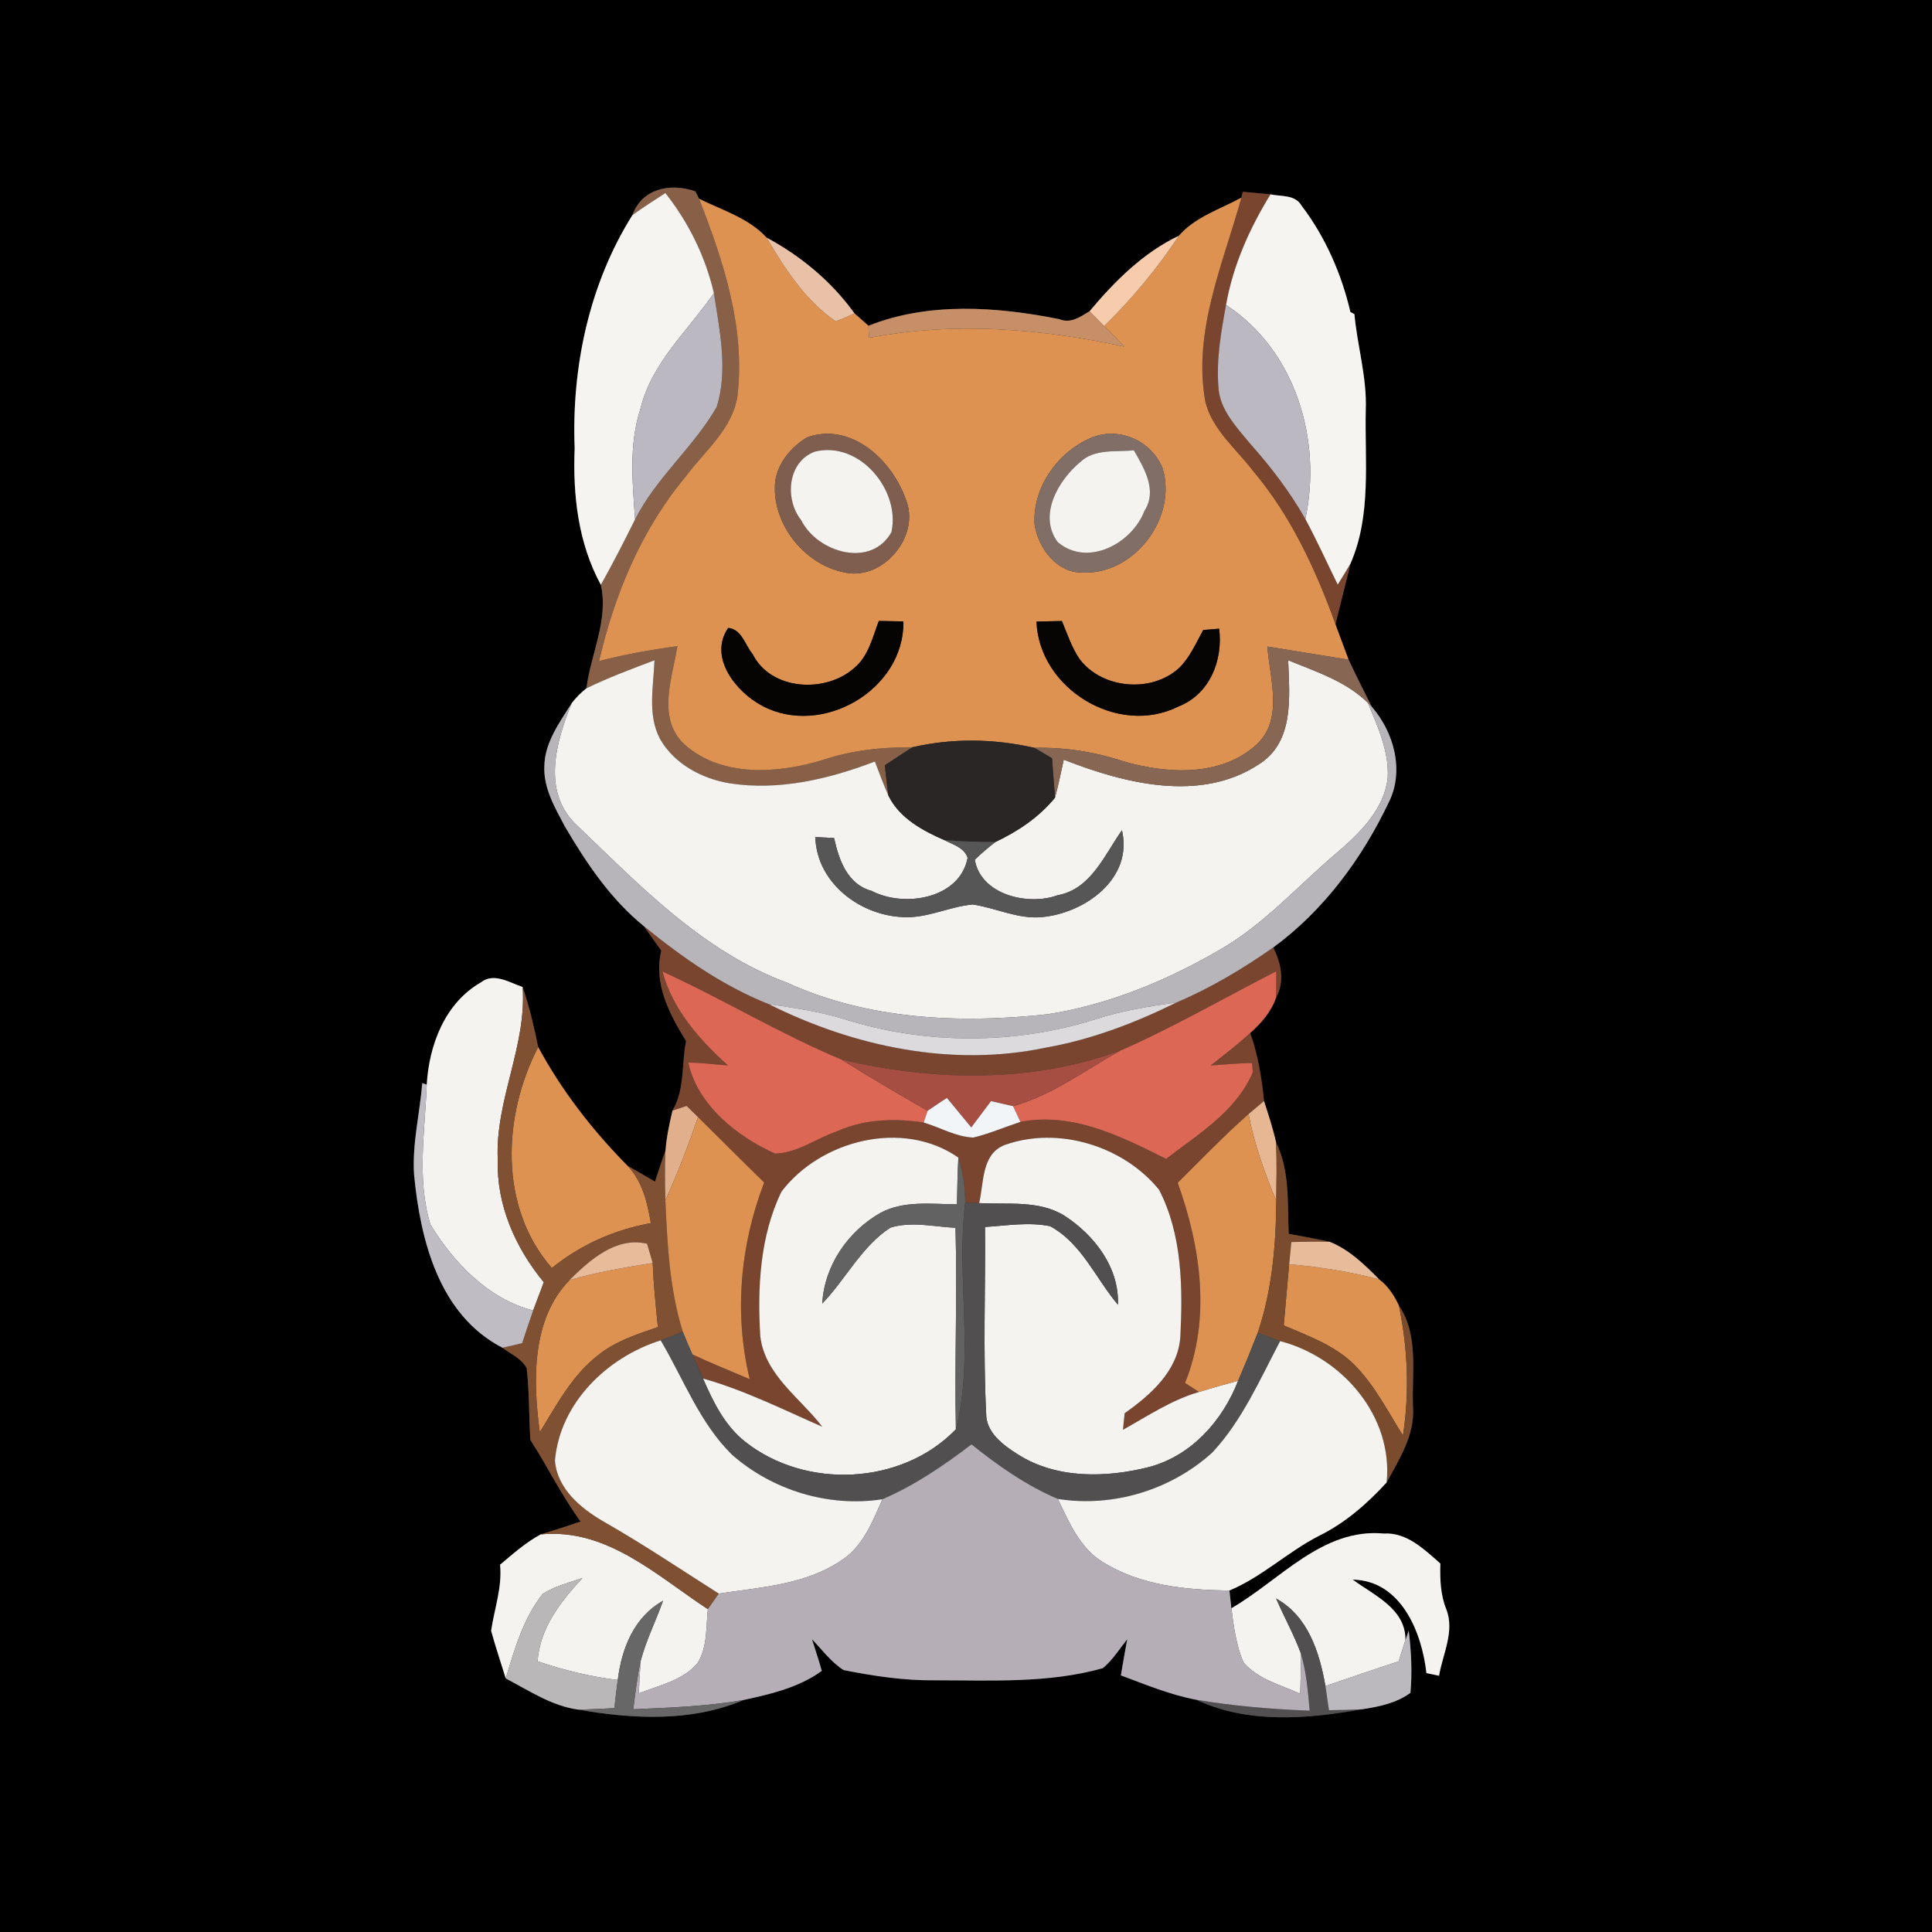 <?xml version="1.0" encoding="UTF-8" ?>
<!DOCTYPE svg PUBLIC "-//W3C//DTD SVG 1.1//EN" "http://www.w3.org/Graphics/SVG/1.1/DTD/svg11.dtd">
<svg width="250pt" height="250pt" viewBox="0 0 250 250" version="1.1" xmlns="http://www.w3.org/2000/svg">
<rect x="0" y="0" width="250" height="250" fill="#333333" stroke="none"/>
<g id="#000000ff">
<path fill="#000000" opacity="1.00" d=" M 0.00 0.00 L 250.00 0.00 L 250.00 250.00 L 0.00 250.00 L 0.00 0.00 M 81.83 27.84 C 76.23 36.76 73.95 47.54 74.36 58.00 C 74.11 64.04 74.81 70.29 77.75 75.68 C 78.77 80.25 76.45 84.60 75.88 89.07 C 75.16 89.63 74.53 90.27 73.98 90.99 C 72.42 93.48 70.51 96.02 70.44 99.09 C 70.29 101.96 71.82 104.54 73.12 106.99 C 75.89 111.70 79.02 116.36 83.31 119.84 C 84.06 120.89 84.82 121.95 85.57 123.01 C 84.54 127.30 86.62 131.19 88.78 134.72 C 88.16 137.73 88.65 140.96 87.02 143.71 C 86.61 145.42 86.25 147.14 86.11 148.90 C 85.63 150.22 85.20 151.56 84.76 152.90 C 83.57 152.21 82.39 151.53 81.20 150.85 C 76.67 146.27 72.71 141.16 69.64 135.49 C 69.11 132.87 68.49 130.26 67.63 127.72 C 65.96 127.16 63.90 125.80 62.23 127.12 C 57.57 129.79 55.52 135.22 55.22 140.35 L 54.64 140.16 C 54.32 144.11 53.32 148.02 53.58 152.01 C 54.40 160.48 56.80 170.15 65.02 174.40 C 66.10 175.22 67.49 175.79 68.15 177.04 C 68.51 180.12 68.43 183.23 68.63 186.32 C 70.86 189.80 72.69 193.53 75.13 196.89 C 73.42 197.47 71.70 198.03 69.97 198.55 C 68.03 199.59 66.39 201.06 64.71 202.47 C 65.00 205.40 63.97 208.17 63.55 211.02 C 64.12 213.09 64.81 215.13 65.44 217.19 C 68.45 218.76 71.36 220.74 74.80 221.22 C 81.90 222.45 89.42 222.86 96.21 219.98 C 99.72 219.22 103.39 218.36 106.34 216.21 C 105.96 214.83 105.50 213.48 105.07 212.12 C 106.39 213.49 107.54 215.08 109.17 216.11 C 113.06 216.88 117.01 217.48 120.99 217.43 C 128.24 217.42 135.65 217.85 142.71 215.86 C 143.97 214.81 144.85 213.39 145.86 212.12 C 145.58 213.67 145.30 215.23 145.04 216.79 C 148.24 217.99 151.43 219.31 154.80 219.95 C 161.52 223.09 169.15 222.44 176.24 221.18 C 178.42 220.85 180.70 220.39 182.51 219.05 C 182.76 216.37 182.61 213.67 182.29 211.00 L 181.86 212.23 C 181.92 208.17 177.81 206.45 175.04 204.40 C 181.30 204.52 183.99 211.21 184.58 216.50 C 184.99 216.59 185.80 216.75 186.21 216.84 C 186.70 214.00 188.27 211.07 187.14 208.21 C 186.38 206.33 186.33 204.31 186.38 202.32 C 184.31 200.50 182.05 198.27 179.07 198.44 C 171.12 197.70 165.64 204.47 159.34 208.11 C 159.27 207.53 159.15 206.38 159.09 205.81 C 163.27 204.07 166.62 200.82 170.65 198.75 C 174.04 197.09 176.89 194.60 179.43 191.83 C 181.07 188.78 183.10 185.69 182.84 182.06 C 182.66 177.67 183.63 172.81 181.02 168.94 C 180.41 167.65 179.62 166.41 178.47 165.56 C 176.59 163.65 174.61 161.71 172.07 160.69 C 170.31 160.31 168.53 159.97 166.76 159.66 C 166.58 155.69 166.93 151.53 165.13 147.85 C 164.72 146.02 164.14 144.24 163.56 142.47 C 163.26 139.48 162.79 136.51 161.77 133.68 C 163.20 132.41 164.50 130.92 165.13 129.08 C 166.28 126.94 165.77 124.67 164.76 122.60 C 171.29 117.82 176.24 111.10 179.70 103.84 C 181.75 99.76 180.39 94.75 177.50 91.45 C 176.48 89.43 175.47 87.41 174.51 85.36 C 173.93 83.84 173.38 82.31 172.81 80.79 C 173.44 78.16 174.13 75.54 174.76 72.91 C 177.49 66.66 176.58 59.64 176.73 53.01 C 176.89 48.82 175.64 44.79 175.26 40.65 C 175.13 40.58 174.87 40.44 174.74 40.37 C 173.59 35.43 171.50 30.66 168.42 26.61 C 167.59 25.16 165.79 25.45 164.40 25.15 C 163.20 25.04 162.01 24.93 160.82 24.82 L 160.63 25.58 C 157.88 27.08 154.65 28.07 152.55 30.50 C 147.91 32.71 144.24 36.40 140.98 40.28 C 139.80 40.99 138.54 41.91 137.09 41.30 C 129.01 39.68 120.19 39.05 112.38 42.15 C 111.77 41.62 111.16 41.08 110.56 40.54 C 107.62 36.43 103.63 33.13 99.19 30.74 C 96.89 28.22 93.44 27.20 90.46 25.72 C 90.34 25.48 90.10 25.00 89.98 24.76 C 86.77 23.65 83.09 24.35 81.83 27.84 Z" />
</g>
<g id="#886047ff">
<path fill="#886047" opacity="1.00" d=" M 81.83 27.84 C 83.09 24.35 86.77 23.65 89.98 24.76 C 90.10 25.00 90.34 25.48 90.46 25.72 C 93.62 33.82 96.48 42.45 95.42 51.26 C 94.77 55.55 91.13 58.41 88.69 61.72 C 82.99 68.56 79.52 76.92 77.53 85.53 C 80.87 84.68 84.25 84.07 87.66 83.61 C 86.98 87.75 84.95 93.01 88.62 96.37 C 93.47 100.64 100.71 100.09 106.50 98.33 C 110.24 97.07 114.16 96.67 118.08 96.69 C 116.87 97.45 115.68 98.25 114.49 99.03 C 114.63 100.34 114.78 101.64 114.96 102.95 C 114.32 101.50 113.77 100.01 113.21 98.54 C 107.25 100.82 100.81 102.35 94.42 101.36 C 90.83 100.77 87.26 98.86 85.42 95.64 C 83.74 92.49 84.57 88.82 84.69 85.44 C 81.72 86.57 78.73 87.67 75.88 89.07 C 76.45 84.60 78.77 80.25 77.75 75.68 C 79.31 72.90 80.76 70.06 82.18 67.21 C 84.90 61.80 89.74 57.88 92.73 52.67 C 94.24 47.90 93.11 42.75 92.38 37.93 C 91.28 33.20 89.11 28.79 86.10 24.98 C 84.66 25.91 83.22 26.83 81.83 27.84 Z" />
</g>
<g id="#7a452eff">
<path fill="#7a452e" opacity="1.00" d=" M 160.82 24.82 C 162.01 24.93 163.20 25.04 164.40 25.15 C 161.69 29.56 159.55 34.34 158.65 39.46 C 158.00 42.94 157.39 46.49 157.66 50.04 C 157.80 52.97 159.94 55.18 161.69 57.32 C 164.40 60.36 166.90 63.60 168.91 67.16 C 170.41 69.94 171.71 72.82 173.10 75.65 C 173.67 74.75 174.22 73.83 174.76 72.91 C 174.13 75.54 173.44 78.16 172.81 80.79 C 170.24 73.70 167.03 66.72 162.12 60.92 C 159.94 58.05 156.83 55.59 155.96 51.95 C 154.34 42.81 158.26 34.18 160.63 25.58 L 160.82 24.82 Z" />
<path fill="#7a452e" opacity="1.00" d=" M 83.31 119.84 C 88.24 123.86 93.53 127.58 99.49 129.94 C 110.46 135.43 123.18 138.13 135.33 135.56 C 141.25 134.52 146.89 132.36 152.26 129.71 C 156.69 127.83 160.83 125.35 164.76 122.60 C 165.77 124.67 166.28 126.94 165.13 129.08 C 165.13 128.23 165.14 126.53 165.15 125.68 C 158.41 129.13 151.85 132.93 144.91 135.98 C 133.34 140.18 120.75 139.90 108.89 137.11 C 100.94 133.79 93.56 129.29 85.73 125.72 C 87.05 130.66 90.50 134.52 94.20 137.87 C 92.49 137.74 90.79 137.51 89.07 137.50 C 90.22 142.93 95.37 147.09 100.30 149.27 C 103.19 149.21 105.69 147.26 108.38 146.36 C 111.87 144.80 115.79 144.69 119.52 145.25 C 121.65 145.89 123.68 147.10 125.94 147.20 C 128.03 146.70 130.00 145.84 132.04 145.17 C 138.77 143.87 145.06 147.04 150.89 149.96 C 155.06 146.75 159.94 143.83 162.10 138.78 C 162.08 138.48 162.04 137.87 162.02 137.56 C 160.22 137.56 158.44 137.77 156.65 137.87 C 158.39 136.52 160.13 135.16 161.77 133.68 C 162.79 136.51 163.26 139.48 163.56 142.47 C 163.06 142.89 162.06 143.73 161.56 144.16 C 158.38 146.98 155.42 150.05 152.40 153.06 C 155.37 161.32 156.72 170.59 153.35 178.95 C 153.80 179.24 154.71 179.83 155.16 180.12 C 151.60 181.14 148.52 183.24 145.31 185.01 C 145.36 184.47 145.47 183.41 145.53 182.87 C 148.87 180.51 152.39 177.43 152.73 173.06 C 153.06 166.66 152.99 159.77 149.98 153.95 C 145.37 148.29 136.96 145.69 130.04 148.15 C 126.96 149.32 127.34 153.05 126.70 155.68 C 126.25 155.67 125.35 155.65 124.89 155.64 C 124.89 153.66 124.60 151.68 124.01 149.79 C 116.85 144.80 106.20 147.51 101.12 154.20 C 98.33 159.96 98.00 166.61 98.38 172.91 C 98.96 177.91 103.56 180.90 106.40 184.62 C 101.32 182.39 96.33 179.89 90.97 178.38 C 90.51 177.34 90.06 176.30 89.60 175.26 C 92.04 176.40 94.54 177.40 97.01 178.46 C 94.97 169.99 95.77 161.12 98.88 153.02 C 96.00 150.22 93.18 147.36 90.32 144.55 C 89.95 144.19 89.22 143.47 88.85 143.11 C 88.39 143.26 87.48 143.56 87.02 143.71 C 88.65 140.96 88.16 137.73 88.78 134.72 C 86.62 131.19 84.54 127.30 85.57 123.01 C 84.82 121.95 84.06 120.89 83.31 119.84 Z" />
</g>
<g id="#f5f4f0ff">
<path fill="#f5f4f0" opacity="1.00" d=" M 164.40 25.15 C 165.79 25.45 167.59 25.16 168.42 26.61 C 171.50 30.66 173.59 35.43 174.74 40.37 C 174.87 40.44 175.13 40.58 175.26 40.65 C 175.64 44.79 176.89 48.82 176.73 53.01 C 176.58 59.64 177.49 66.66 174.76 72.91 C 174.22 73.83 173.67 74.75 173.10 75.65 C 171.71 72.82 170.41 69.94 168.91 67.16 C 171.11 56.97 167.64 45.32 158.65 39.46 C 159.55 34.34 161.69 29.56 164.40 25.15 Z" />
<path fill="#f5f4f0" opacity="1.00" d=" M 81.83 27.84 C 83.22 26.83 84.66 25.91 86.10 24.98 C 89.11 28.79 91.28 33.20 92.38 37.93 C 89.02 42.79 84.28 46.98 82.86 52.94 C 81.36 57.56 81.84 62.46 82.18 67.21 C 80.76 70.06 79.31 72.90 77.75 75.68 C 74.81 70.29 74.11 64.04 74.36 58.00 C 73.95 47.54 76.23 36.76 81.83 27.84 Z" />
</g>
<g id="#dd9251ff">
<path fill="#dd9251" opacity="1.00" d=" M 95.42 51.26 C 96.48 42.45 93.62 33.82 90.46 25.72 C 93.44 27.20 96.89 28.22 99.19 30.74 C 101.58 34.78 104.19 38.86 108.13 41.57 C 108.96 41.27 109.77 40.93 110.56 40.54 C 111.16 41.08 111.77 41.62 112.38 42.15 C 112.39 42.54 112.42 43.32 112.44 43.72 C 123.41 41.60 134.67 42.50 145.52 44.86 C 144.63 43.98 143.75 43.09 142.87 42.20 C 146.49 38.64 149.75 34.74 152.55 30.50 C 154.65 28.07 157.88 27.08 160.63 25.58 C 158.26 34.18 154.34 42.81 155.96 51.95 C 156.83 55.59 159.94 58.05 162.12 60.92 C 167.03 66.72 170.24 73.70 172.81 80.79 C 173.38 82.31 173.93 83.84 174.51 85.36 C 171.00 84.81 167.51 84.22 164.00 83.66 C 164.30 87.85 166.17 93.19 162.48 96.45 C 157.84 100.57 150.91 100.13 145.32 98.50 C 141.62 97.28 137.76 96.68 133.86 96.77 C 128.65 95.58 123.29 95.49 118.08 96.69 C 114.16 96.67 110.24 97.07 106.50 98.33 C 100.71 100.09 93.47 100.64 88.62 96.37 C 84.95 93.01 86.98 87.75 87.66 83.61 C 84.25 84.07 80.87 84.68 77.53 85.53 C 79.52 76.92 82.99 68.56 88.69 61.72 C 91.13 58.41 94.77 55.55 95.42 51.26 M 104.48 56.57 C 102.44 57.78 100.69 59.82 100.32 62.22 C 99.74 67.54 103.91 72.93 109.08 74.03 C 114.09 75.34 119.12 69.49 117.25 64.73 C 115.52 59.63 110.22 54.59 104.48 56.57 M 141.42 56.56 C 136.96 58.33 133.54 63.06 133.88 67.94 C 134.40 70.93 136.69 74.10 140.00 74.09 C 146.76 74.45 152.45 66.94 150.41 60.51 C 148.97 57.08 144.94 55.23 141.42 56.56 M 113.72 80.35 C 112.90 82.49 112.37 84.96 110.50 86.47 C 106.78 89.74 99.74 89.36 97.38 84.62 C 96.39 83.45 96.00 81.43 94.23 81.25 C 91.63 85.03 95.24 89.55 98.64 91.34 C 106.36 95.43 117.03 89.29 116.90 80.41 C 115.84 80.39 114.78 80.37 113.72 80.35 M 134.12 80.43 C 134.45 89.12 144.64 95.34 152.47 91.43 C 156.53 89.85 158.27 85.47 157.76 81.35 C 157.25 81.40 156.22 81.48 155.70 81.52 C 154.75 83.24 153.96 85.11 152.52 86.49 C 148.94 89.70 142.62 89.14 139.70 85.29 C 138.68 83.78 138.10 82.03 137.41 80.36 C 136.31 80.38 135.21 80.40 134.12 80.43 Z" />
<path fill="#dd9251" opacity="1.00" d=" M 71.41 164.08 C 64.52 156.19 65.04 144.38 69.64 135.49 C 72.71 141.16 76.67 146.27 81.20 150.85 C 83.13 152.86 83.77 155.60 84.22 158.27 C 79.52 159.12 75.12 161.07 71.41 164.08 Z" />
<path fill="#dd9251" opacity="1.00" d=" M 166.82 163.59 C 170.75 163.94 174.66 164.53 178.47 165.56 C 179.62 166.41 180.41 167.65 181.02 168.94 C 182.16 174.47 182.41 180.16 181.54 185.75 C 179.59 182.65 177.92 179.32 175.33 176.68 C 172.81 174.12 169.35 172.89 166.12 171.51 C 166.34 168.87 166.58 166.23 166.82 163.59 Z" />
<path fill="#dd9251" opacity="1.00" d=" M 73.71 165.63 C 77.23 164.61 80.85 164.00 84.46 163.43 C 84.57 166.20 84.85 168.96 85.13 171.72 C 82.43 172.65 79.64 173.54 77.39 175.36 C 74.04 177.96 72.03 181.78 69.85 185.33 C 68.96 178.75 68.74 170.69 73.71 165.63 Z" />
</g>
<g id="#e9c1a7ff">
<path fill="#e9c1a7" opacity="1.00" d=" M 108.13 41.57 C 104.19 38.86 101.58 34.78 99.19 30.74 C 103.63 33.13 107.62 36.43 110.56 40.54 C 109.77 40.93 108.96 41.27 108.13 41.57 Z" />
</g>
<g id="#f6ccadff">
<path fill="#f6ccad" opacity="1.00" d=" M 140.98 40.28 C 144.24 36.40 147.91 32.71 152.55 30.50 C 149.75 34.74 146.49 38.64 142.87 42.20 C 142.24 41.56 141.61 40.92 140.98 40.28 Z" />
</g>
<g id="#bbb8c1ff">
<path fill="#bbb8c1" opacity="1.00" d=" M 92.38 37.93 C 93.11 42.75 94.24 47.90 92.73 52.67 C 89.74 57.88 84.90 61.80 82.18 67.21 C 81.84 62.46 81.36 57.56 82.86 52.94 C 84.28 46.98 89.02 42.79 92.38 37.93 Z" />
<path fill="#bbb8c1" opacity="1.00" d=" M 158.65 39.46 C 167.64 45.32 171.11 56.97 168.91 67.16 C 166.90 63.60 164.40 60.36 161.69 57.32 C 159.94 55.18 157.80 52.97 157.66 50.04 C 157.39 46.49 158.00 42.94 158.65 39.46 Z" />
</g>
<g id="#c68f67ff">
<path fill="#c68f67" opacity="1.00" d=" M 137.09 41.30 C 138.54 41.91 139.80 40.99 140.98 40.28 C 141.61 40.92 142.24 41.56 142.87 42.20 C 143.75 43.09 144.63 43.98 145.52 44.86 C 134.67 42.50 123.41 41.60 112.44 43.72 C 112.42 43.32 112.39 42.54 112.38 42.15 C 120.19 39.05 129.01 39.68 137.09 41.30 Z" />
</g>
<g id="#7f5e4fff">
<path fill="#7f5e4f" opacity="1.00" d=" M 104.48 56.57 C 110.22 54.59 115.52 59.63 117.25 64.73 C 119.12 69.49 114.09 75.34 109.08 74.03 C 103.91 72.93 99.74 67.54 100.32 62.22 C 100.69 59.82 102.44 57.78 104.48 56.57 M 105.44 58.44 C 101.90 59.75 101.50 64.60 103.68 67.32 C 105.77 71.49 112.68 73.58 115.35 68.87 C 116.55 63.41 111.20 57.01 105.44 58.44 Z" />
</g>
<g id="#816e66ff">
<path fill="#816e66" opacity="1.00" d=" M 141.42 56.56 C 144.94 55.23 148.97 57.08 150.41 60.51 C 152.45 66.94 146.76 74.45 140.00 74.09 C 136.69 74.10 134.40 70.93 133.88 67.94 C 133.54 63.06 136.96 58.33 141.42 56.56 M 139.77 59.80 C 136.93 62.17 134.31 66.68 136.86 70.14 C 140.72 73.44 146.49 70.33 148.10 66.09 C 149.79 63.44 148.06 60.61 146.72 58.27 C 144.38 58.52 141.63 58.02 139.77 59.80 Z" />
</g>
<g id="#f4f3f0ff">
<path fill="#f4f3f0" opacity="1.00" d=" M 105.44 58.44 C 111.20 57.01 116.55 63.41 115.35 68.87 C 112.68 73.58 105.77 71.49 103.68 67.32 C 101.50 64.60 101.90 59.75 105.44 58.44 Z" />
<path fill="#f4f3f0" opacity="1.00" d=" M 139.77 59.80 C 141.63 58.02 144.38 58.52 146.72 58.27 C 148.06 60.61 149.79 63.44 148.10 66.09 C 146.49 70.33 140.72 73.44 136.86 70.14 C 134.31 66.68 136.93 62.17 139.77 59.80 Z" />
<path fill="#f4f3f0" opacity="1.00" d=" M 75.88 89.07 C 78.73 87.67 81.72 86.57 84.69 85.44 C 84.57 88.82 83.74 92.49 85.42 95.64 C 87.26 98.86 90.83 100.77 94.42 101.36 C 100.81 102.35 107.25 100.82 113.21 98.54 C 113.77 100.01 114.32 101.50 114.96 102.95 C 116.37 105.85 119.37 107.48 122.20 108.71 C 123.32 109.30 124.76 109.66 125.21 111.00 C 124.21 116.30 117.02 117.49 112.79 115.28 C 109.64 114.43 108.56 111.28 107.93 108.44 C 107.32 108.41 106.11 108.34 105.50 108.31 C 105.69 114.61 111.99 118.98 117.93 118.67 C 120.65 118.51 123.17 117.28 125.88 117.04 C 128.88 117.49 131.74 118.97 134.84 118.67 C 140.38 118.16 146.65 113.70 145.18 107.43 C 142.93 110.61 141.17 115.06 136.87 115.84 C 133.02 117.25 126.90 115.78 126.14 111.25 C 126.99 110.42 127.89 109.66 128.83 108.94 C 131.74 107.57 134.46 105.73 136.52 103.22 C 136.95 101.59 137.30 99.94 137.65 98.30 C 145.50 101.38 155.31 103.90 162.90 98.90 C 167.51 96.01 166.86 90.11 166.69 85.44 C 170.29 86.91 174.17 88.15 177.00 90.94 C 178.28 94.03 179.76 97.24 179.57 100.65 C 179.12 104.66 176.10 107.66 173.20 110.17 C 168.11 114.44 163.68 119.55 157.86 122.89 C 150.99 126.89 143.46 130.01 135.57 131.24 C 124.22 132.48 112.37 131.96 101.84 127.16 C 90.88 123.11 82.69 114.49 74.45 106.60 C 70.12 102.33 71.96 95.91 73.98 90.99 C 74.53 90.27 75.16 89.63 75.88 89.07 Z" />
<path fill="#f4f3f0" opacity="1.00" d=" M 55.22 140.35 C 55.52 135.22 57.57 129.79 62.23 127.12 C 63.90 125.80 65.96 127.16 67.63 127.72 C 68.17 135.37 64.06 142.38 64.41 150.02 C 64.22 155.89 66.68 161.46 70.37 165.92 C 69.90 167.14 69.44 168.36 68.99 169.58 C 63.19 168.09 58.73 163.42 55.70 158.46 C 53.90 152.61 55.00 146.36 55.22 140.35 Z" />
<path fill="#f4f3f0" opacity="1.00" d=" M 101.12 154.20 C 106.20 147.51 116.85 144.80 124.01 149.79 C 123.91 151.80 123.86 153.82 123.83 155.84 C 120.53 155.82 116.96 155.31 113.92 156.95 C 109.72 159.34 106.66 163.78 106.40 168.68 C 109.45 165.52 111.47 161.30 115.21 158.86 C 117.93 158.01 120.85 158.74 123.64 158.88 C 123.88 167.57 123.51 176.26 123.69 184.95 C 116.69 192.20 104.28 192.75 96.45 186.58 C 93.79 184.50 92.28 181.40 90.97 178.38 C 96.33 179.89 101.32 182.39 106.40 184.62 C 103.56 180.90 98.96 177.91 98.38 172.91 C 98.00 166.61 98.33 159.96 101.12 154.20 Z" />
<path fill="#f4f3f0" opacity="1.00" d=" M 130.04 148.15 C 136.96 145.69 145.37 148.29 149.98 153.95 C 152.99 159.77 153.06 166.66 152.73 173.06 C 152.39 177.43 148.87 180.51 145.53 182.87 C 145.47 183.41 145.36 184.47 145.31 185.01 C 148.52 183.24 151.60 181.14 155.16 180.12 C 156.83 179.60 158.52 179.12 160.21 178.67 C 158.21 183.82 154.21 188.34 148.74 189.82 C 143.16 191.24 136.73 191.40 131.70 188.19 C 129.81 187.00 127.58 185.37 127.61 182.89 C 127.20 174.85 127.53 166.81 127.46 158.77 C 130.26 158.60 133.11 158.10 135.88 158.67 C 139.97 160.87 141.78 165.44 144.66 168.83 C 144.85 164.00 141.60 159.81 137.72 157.30 C 134.42 155.26 130.38 155.90 126.70 155.68 C 127.34 153.05 126.96 149.32 130.04 148.15 Z" />
<path fill="#f4f3f0" opacity="1.00" d=" M 64.71 202.47 C 66.39 201.06 68.03 199.59 69.97 198.55 C 78.54 197.71 84.98 203.89 91.60 208.23 C 91.34 210.56 91.56 213.13 90.27 215.19 C 88.39 217.47 85.29 218.07 82.67 219.12 C 82.72 217.72 82.79 216.32 82.90 214.93 C 83.61 212.24 84.87 209.75 85.80 207.14 C 82.05 209.23 80.43 213.32 79.94 217.39 C 76.40 216.97 72.94 216.11 69.56 214.97 C 69.86 210.63 72.55 207.26 75.37 204.19 C 73.63 204.79 71.80 205.24 70.23 206.25 C 67.72 209.40 66.59 213.39 65.44 217.19 C 64.81 215.13 64.12 213.09 63.55 211.02 C 63.97 208.17 65.00 205.40 64.71 202.47 Z" />
<path fill="#f4f3f0" opacity="1.00" d=" M 159.34 208.11 C 165.64 204.47 171.12 197.70 179.07 198.44 C 182.05 198.27 184.31 200.50 186.38 202.32 C 186.33 204.31 186.38 206.33 187.14 208.21 C 188.27 211.07 186.70 214.00 186.21 216.84 C 185.80 216.75 184.99 216.59 184.58 216.50 C 183.99 211.21 181.30 204.52 175.04 204.40 C 177.81 206.45 181.92 208.17 181.86 212.23 C 181.64 212.91 181.20 214.29 180.98 214.98 C 177.81 216.01 174.66 217.10 171.51 218.17 C 170.74 213.81 169.27 209.14 165.13 206.85 C 166.15 209.21 167.41 211.47 168.31 213.89 C 168.35 215.65 168.30 217.41 168.25 219.17 C 165.72 218.02 162.75 217.30 160.89 215.09 C 159.96 212.88 159.64 210.47 159.34 208.11 Z" />
</g>
<g id="#060403ff">
<path fill="#060403" opacity="1.00" d=" M 113.72 80.35 C 114.78 80.37 115.84 80.39 116.90 80.41 C 117.03 89.29 106.36 95.43 98.64 91.34 C 95.24 89.55 91.63 85.03 94.23 81.25 C 96.00 81.43 96.39 83.45 97.38 84.62 C 99.74 89.36 106.78 89.74 110.50 86.47 C 112.37 84.96 112.90 82.49 113.72 80.35 Z" />
</g>
<g id="#070503ff">
<path fill="#070503" opacity="1.00" d=" M 134.12 80.43 C 135.21 80.40 136.31 80.38 137.41 80.36 C 138.10 82.03 138.68 83.78 139.70 85.29 C 142.62 89.14 148.94 89.70 152.52 86.49 C 153.96 85.11 154.75 83.24 155.70 81.52 C 156.22 81.48 157.25 81.40 157.76 81.35 C 158.27 85.47 156.53 89.85 152.47 91.43 C 144.64 95.34 134.45 89.12 134.12 80.43 Z" />
</g>
<g id="#876654ff">
<path fill="#876654" opacity="1.00" d=" M 164.00 83.66 C 167.51 84.22 171.00 84.81 174.51 85.36 C 175.47 87.41 176.48 89.43 177.50 91.45 L 177.00 90.94 C 174.17 88.15 170.29 86.91 166.69 85.44 C 166.86 90.11 167.51 96.01 162.90 98.90 C 155.31 103.90 145.50 101.38 137.65 98.30 C 137.30 99.94 136.95 101.59 136.52 103.22 C 136.38 101.52 136.25 99.82 136.13 98.12 C 135.56 97.79 134.43 97.11 133.86 96.77 C 137.76 96.68 141.62 97.28 145.32 98.50 C 150.91 100.13 157.84 100.57 162.48 96.45 C 166.17 93.19 164.30 87.85 164.00 83.66 Z" />
</g>
<g id="#b8b5baff">
<path fill="#b8b5ba" opacity="1.00" d=" M 70.44 99.09 C 70.51 96.02 72.42 93.48 73.98 90.99 C 71.96 95.91 70.12 102.33 74.45 106.60 C 82.69 114.49 90.88 123.11 101.84 127.16 C 112.37 131.96 124.22 132.48 135.57 131.24 C 143.46 130.01 150.99 126.89 157.86 122.89 C 163.68 119.55 168.11 114.44 173.20 110.17 C 176.10 107.66 179.12 104.66 179.57 100.65 C 179.76 97.24 178.28 94.03 177.00 90.94 L 177.50 91.45 C 180.39 94.75 181.75 99.76 179.70 103.84 C 176.24 111.10 171.29 117.82 164.76 122.60 C 160.83 125.35 156.69 127.83 152.26 129.71 C 148.74 130.21 145.22 130.77 141.83 131.87 C 131.29 135.21 119.71 135.19 109.18 131.86 C 106.03 130.88 102.75 130.42 99.49 129.94 C 93.53 127.58 88.24 123.86 83.31 119.84 C 79.02 116.36 75.89 111.70 73.12 106.99 C 71.82 104.54 70.29 101.96 70.44 99.09 Z" />
</g>
<g id="#2a2626ff">
<path fill="#2a2626" opacity="1.00" d=" M 118.08 96.69 C 123.29 95.49 128.65 95.58 133.86 96.77 C 134.43 97.11 135.56 97.79 136.13 98.12 C 136.25 99.82 136.38 101.52 136.52 103.22 C 134.46 105.73 131.74 107.57 128.83 108.94 C 126.62 108.96 124.41 108.89 122.20 108.71 C 119.37 107.48 116.37 105.85 114.96 102.95 C 114.78 101.64 114.63 100.34 114.49 99.03 C 115.68 98.25 116.87 97.45 118.08 96.69 Z" />
</g>
<g id="#565656ff">
<path fill="#565656" opacity="1.00" d=" M 105.50 108.31 C 106.11 108.34 107.32 108.41 107.93 108.44 C 108.56 111.28 109.64 114.43 112.79 115.28 C 117.02 117.49 124.21 116.30 125.21 111.00 C 124.76 109.66 123.32 109.30 122.20 108.71 C 124.41 108.89 126.62 108.96 128.83 108.94 C 127.89 109.66 126.99 110.42 126.14 111.25 C 126.90 115.78 133.02 117.25 136.87 115.84 C 141.17 115.06 142.93 110.61 145.18 107.43 C 146.65 113.70 140.38 118.16 134.84 118.67 C 131.74 118.97 128.88 117.49 125.88 117.04 C 123.17 117.28 120.65 118.51 117.93 118.67 C 111.99 118.98 105.69 114.61 105.50 108.31 Z" />
</g>
<g id="#db6754ff">
<path fill="#db6754" opacity="1.00" d=" M 85.73 125.72 C 93.56 129.29 100.94 133.79 108.89 137.11 C 112.55 139.42 116.29 141.58 120.03 143.74 C 119.90 144.12 119.65 144.87 119.52 145.25 C 115.79 144.69 111.87 144.80 108.38 146.36 C 105.69 147.26 103.19 149.21 100.30 149.27 C 95.37 147.09 90.22 142.93 89.07 137.50 C 90.79 137.51 92.49 137.74 94.20 137.87 C 90.50 134.52 87.05 130.66 85.73 125.72 Z" />
<path fill="#db6754" opacity="1.00" d=" M 144.91 135.98 C 151.85 132.93 158.41 129.13 165.15 125.68 C 165.14 126.53 165.13 128.23 165.13 129.08 C 164.50 130.92 163.20 132.41 161.77 133.68 C 160.13 135.16 158.39 136.52 156.65 137.87 C 158.44 137.77 160.22 137.56 162.02 137.56 C 162.04 137.87 162.08 138.48 162.10 138.78 C 159.94 143.83 155.06 146.75 150.89 149.96 C 145.06 147.04 138.77 143.87 132.04 145.17 C 131.80 144.67 131.33 143.65 131.10 143.14 C 136.16 141.71 140.39 138.51 144.91 135.98 Z" />
</g>
<g id="#805032ff">
<path fill="#805032" opacity="1.00" d=" M 67.63 127.72 C 68.49 130.26 69.11 132.87 69.64 135.49 C 65.04 144.38 64.52 156.19 71.41 164.08 C 75.12 161.07 79.52 159.12 84.22 158.27 C 83.77 155.60 83.13 152.86 81.20 150.85 C 82.39 151.53 83.57 152.21 84.76 152.90 C 85.20 151.56 85.63 150.22 86.11 148.90 C 86.02 151.04 86.04 153.17 86.10 155.31 C 86.35 161.03 86.64 166.82 88.35 172.32 C 87.40 172.69 86.44 173.06 85.49 173.44 C 78.58 175.62 72.47 181.51 71.81 188.98 C 72.08 192.65 75.17 195.19 78.12 196.90 C 83.21 199.80 88.07 203.07 93.01 206.21 C 92.54 206.88 92.07 207.56 91.60 208.23 C 84.98 203.89 78.54 197.71 69.97 198.55 C 71.70 198.03 73.42 197.47 75.13 196.89 C 72.69 193.53 70.86 189.80 68.63 186.32 C 68.43 183.23 68.51 180.12 68.15 177.04 C 67.49 175.79 66.10 175.22 65.02 174.40 C 65.65 174.25 66.93 173.96 67.56 173.81 C 68.03 172.40 68.49 170.98 68.99 169.58 C 69.44 168.36 69.90 167.14 70.37 165.92 C 66.68 161.46 64.22 155.89 64.41 150.02 C 64.06 142.38 68.17 135.37 67.63 127.72 M 73.71 165.63 C 68.74 170.69 68.96 178.75 69.85 185.33 C 72.03 181.78 74.04 177.96 77.39 175.36 C 79.64 173.54 82.43 172.65 85.13 171.72 C 84.85 168.96 84.57 166.20 84.46 163.43 C 84.28 162.80 83.92 161.56 83.73 160.94 C 79.73 159.99 76.34 163.02 73.71 165.63 Z" />
</g>
<g id="#dcdaddff">
<path fill="#dcdadd" opacity="1.00" d=" M 99.49 129.94 C 102.75 130.42 106.03 130.88 109.18 131.86 C 119.71 135.19 131.29 135.21 141.83 131.87 C 145.22 130.77 148.74 130.21 152.26 129.71 C 146.89 132.36 141.25 134.52 135.33 135.56 C 123.18 138.13 110.46 135.43 99.49 129.94 Z" />
</g>
<g id="#a74e43ff">
<path fill="#a74e43" opacity="1.00" d=" M 108.89 137.11 C 120.75 139.90 133.34 140.18 144.91 135.98 C 140.39 138.51 136.16 141.71 131.10 143.14 C 130.14 142.93 129.19 142.71 128.24 142.48 C 127.38 143.61 126.53 144.75 125.68 145.89 C 124.63 144.62 123.58 143.34 122.53 142.07 C 121.69 142.61 120.86 143.17 120.03 143.74 C 116.29 141.58 112.55 139.42 108.89 137.11 Z" />
</g>
<g id="#bfbcc3ff">
<path fill="#bfbcc3" opacity="1.00" d=" M 54.64 140.16 L 55.22 140.35 C 55.00 146.36 53.90 152.61 55.70 158.46 C 58.73 163.42 63.19 168.09 68.99 169.58 C 68.49 170.98 68.03 172.40 67.56 173.81 C 66.93 173.96 65.65 174.25 65.02 174.40 C 56.80 170.15 54.40 160.48 53.58 152.01 C 53.32 148.02 54.32 144.11 54.64 140.16 Z" />
</g>
<g id="#f2f5f8ff">
<path fill="#f2f5f8" opacity="1.00" d=" M 120.03 143.74 C 120.86 143.17 121.69 142.61 122.53 142.07 C 123.58 143.34 124.63 144.62 125.68 145.89 C 126.53 144.75 127.38 143.61 128.24 142.48 C 129.19 142.71 130.14 142.93 131.10 143.14 C 131.33 143.65 131.80 144.67 132.04 145.17 C 130.00 145.84 128.03 146.70 125.94 147.20 C 123.68 147.10 121.65 145.89 119.52 145.25 C 119.65 144.87 119.90 144.12 120.03 143.74 Z" />
</g>
<g id="#e1af8cff">
<path fill="#e1af8c" opacity="1.00" d=" M 87.02 143.71 C 87.48 143.56 88.39 143.26 88.85 143.11 C 89.22 143.47 89.95 144.19 90.32 144.55 C 89.07 148.19 87.70 151.80 86.10 155.31 C 86.04 153.17 86.02 151.04 86.11 148.90 C 86.25 147.14 86.61 145.42 87.02 143.71 Z" />
</g>
<g id="#e7b693ff">
<path fill="#e7b693" opacity="1.00" d=" M 161.56 144.16 C 162.06 143.73 163.06 142.89 163.56 142.47 C 164.14 144.24 164.72 146.02 165.13 147.85 C 165.23 150.35 165.18 152.86 165.15 155.38 C 163.62 151.75 162.30 148.03 161.56 144.16 Z" />
</g>
<g id="#de9251ff">
<path fill="#de9251" opacity="1.00" d=" M 152.40 153.06 C 155.42 150.05 158.38 146.98 161.56 144.16 C 162.30 148.03 163.62 151.75 165.15 155.38 C 165.11 161.13 164.61 166.98 162.75 172.46 C 161.94 174.54 161.10 176.61 160.21 178.67 C 158.52 179.12 156.83 179.60 155.16 180.12 C 154.71 179.83 153.80 179.24 153.35 178.95 C 156.72 170.59 155.37 161.32 152.40 153.06 Z" />
<path fill="#de9251" opacity="1.00" d=" M 90.32 144.55 C 93.18 147.36 96.00 150.22 98.88 153.02 C 95.77 161.12 94.97 169.99 97.01 178.46 C 94.54 177.40 92.04 176.40 89.60 175.26 C 89.16 174.29 88.74 173.31 88.35 172.32 C 86.64 166.82 86.35 161.03 86.10 155.31 C 87.70 151.80 89.07 148.19 90.32 144.55 Z" />
</g>
<g id="#7a4b2cff">
<path fill="#7a4b2c" opacity="1.00" d=" M 165.13 147.85 C 166.93 151.53 166.58 155.69 166.76 159.66 C 168.53 159.97 170.31 160.31 172.07 160.69 C 170.41 160.65 168.75 160.68 167.10 160.72 C 167.03 161.44 166.89 162.87 166.82 163.59 C 166.58 166.23 166.34 168.87 166.12 171.51 C 169.35 172.89 172.81 174.12 175.33 176.68 C 177.92 179.32 179.59 182.65 181.54 185.75 C 182.41 180.16 182.16 174.47 181.02 168.94 C 183.63 172.81 182.66 177.67 182.84 182.06 C 183.10 185.69 181.07 188.78 179.43 191.83 C 180.30 183.26 173.68 175.62 165.65 173.54 C 164.68 173.16 163.71 172.81 162.75 172.46 C 164.61 166.98 165.11 161.13 165.15 155.38 C 165.18 152.86 165.23 150.35 165.13 147.85 Z" />
</g>
<g id="#636263ff">
<path fill="#636263" opacity="1.00" d=" M 124.01 149.79 C 124.60 151.68 124.89 153.66 124.89 155.64 C 123.71 165.38 126.11 175.36 123.69 184.95 C 123.51 176.26 123.88 167.57 123.64 158.88 C 120.85 158.74 117.93 158.01 115.21 158.86 C 111.47 161.30 109.45 165.52 106.40 168.68 C 106.66 163.78 109.72 159.34 113.92 156.95 C 116.96 155.31 120.53 155.82 123.83 155.84 C 123.86 153.82 123.91 151.80 124.01 149.79 Z" />
</g>
<g id="#514f4fff">
<path fill="#514f4f" opacity="1.00" d=" M 124.89 155.64 C 125.35 155.65 126.25 155.67 126.70 155.68 C 130.38 155.90 134.42 155.26 137.72 157.30 C 141.60 159.81 144.85 164.00 144.66 168.83 C 141.78 165.44 139.97 160.87 135.88 158.67 C 133.11 158.10 130.26 158.60 127.46 158.77 C 127.53 166.81 127.20 174.85 127.61 182.89 C 127.58 185.37 129.81 187.00 131.70 188.19 C 136.73 191.40 143.16 191.24 148.74 189.82 C 154.21 188.34 158.21 183.82 160.21 178.67 C 161.10 176.61 161.94 174.54 162.75 172.46 C 163.71 172.81 164.68 173.16 165.65 173.54 C 163.04 178.49 160.75 183.78 156.91 187.92 C 151.58 192.79 144.03 195.10 136.88 193.96 C 132.80 192.22 129.15 189.66 125.71 186.90 C 122.12 189.64 118.35 192.21 114.18 194.00 C 107.25 195.07 99.98 192.86 94.73 188.25 C 90.52 184.12 88.45 178.44 85.49 173.44 C 86.44 173.06 87.40 172.69 88.35 172.32 C 88.74 173.31 89.16 174.29 89.60 175.26 C 90.06 176.30 90.51 177.34 90.97 178.38 C 92.28 181.40 93.79 184.50 96.45 186.58 C 104.28 192.75 116.69 192.20 123.69 184.95 C 126.11 175.36 123.71 165.38 124.89 155.64 Z" />
<path fill="#514f4f" opacity="1.00" d=" M 165.13 206.85 C 169.27 209.14 170.74 213.81 171.51 218.17 C 171.62 218.95 171.86 220.52 171.97 221.30 C 173.40 221.28 174.82 221.25 176.24 221.18 C 169.15 222.44 161.52 223.09 154.80 219.95 C 159.65 220.76 164.56 221.17 169.47 221.36 C 169.25 218.85 169.04 216.31 168.31 213.89 C 167.41 211.47 166.15 209.21 165.13 206.85 Z" />
</g>
<g id="#e8bb9bff">
<path fill="#e8bb9b" opacity="1.00" d=" M 73.71 165.63 C 76.34 163.02 79.73 159.99 83.73 160.94 C 83.92 161.56 84.28 162.80 84.46 163.43 C 80.85 164.00 77.23 164.61 73.71 165.63 Z" />
<path fill="#e8bb9b" opacity="1.00" d=" M 167.10 160.72 C 168.75 160.68 170.41 160.65 172.07 160.69 C 174.61 161.71 176.59 163.65 178.47 165.56 C 174.66 164.53 170.75 163.94 166.82 163.59 C 166.89 162.87 167.03 161.44 167.10 160.72 Z" />
</g>
<g id="#f4f3efff">
<path fill="#f4f3ef" opacity="1.00" d=" M 71.81 188.98 C 72.47 181.51 78.58 175.62 85.49 173.44 C 88.45 178.44 90.52 184.12 94.73 188.25 C 99.98 192.86 107.25 195.07 114.18 194.00 C 112.90 196.90 111.68 200.12 108.88 201.91 C 104.22 205.07 98.41 205.39 93.01 206.21 C 88.07 203.07 83.21 199.80 78.12 196.90 C 75.17 195.19 72.08 192.65 71.81 188.98 Z" />
<path fill="#f4f3ef" opacity="1.00" d=" M 165.65 173.54 C 173.68 175.62 180.30 183.26 179.43 191.83 C 176.89 194.60 174.04 197.09 170.65 198.75 C 166.62 200.82 163.27 204.07 159.09 205.81 C 153.51 205.75 147.64 205.18 142.79 202.19 C 139.75 200.39 138.35 196.99 136.88 193.96 C 144.03 195.10 151.58 192.79 156.91 187.92 C 160.75 183.78 163.04 178.49 165.65 173.54 Z" />
</g>
<g id="#b5aeb6ff">
<path fill="#b5aeb6" opacity="1.00" d=" M 114.18 194.00 C 118.35 192.21 122.12 189.64 125.71 186.90 C 129.15 189.66 132.80 192.22 136.88 193.96 C 138.35 196.99 139.75 200.39 142.79 202.19 C 147.64 205.18 153.51 205.75 159.09 205.81 C 159.15 206.38 159.27 207.53 159.34 208.11 C 159.64 210.47 159.96 212.88 160.89 215.09 C 162.75 217.30 165.72 218.02 168.25 219.17 C 168.30 217.41 168.35 215.65 168.31 213.89 C 169.04 216.31 169.25 218.85 169.47 221.36 C 164.56 221.17 159.65 220.76 154.80 219.95 C 151.43 219.31 148.24 217.99 145.04 216.79 C 145.30 215.23 145.58 213.67 145.86 212.12 C 144.85 213.39 143.97 214.81 142.71 215.86 C 135.65 217.85 128.24 217.42 120.99 217.43 C 117.01 217.48 113.06 216.88 109.17 216.11 C 107.54 215.08 106.39 213.49 105.07 212.12 C 105.50 213.48 105.96 214.83 106.34 216.21 C 103.39 218.36 99.72 219.22 96.21 219.98 C 91.50 220.79 86.72 220.97 81.95 221.18 C 82.21 219.08 82.45 216.99 82.90 214.93 C 82.79 216.32 82.72 217.72 82.67 219.12 C 85.29 218.07 88.39 217.47 90.27 215.19 C 91.56 213.13 91.34 210.56 91.60 208.23 C 92.07 207.56 92.54 206.88 93.01 206.21 C 98.41 205.39 104.22 205.07 108.88 201.91 C 111.68 200.12 112.90 196.90 114.18 194.00 Z" />
</g>
<g id="#b9b7b8ff">
<path fill="#b9b7b8" opacity="1.00" d=" M 70.23 206.25 C 71.80 205.24 73.63 204.79 75.37 204.19 C 72.55 207.26 69.86 210.63 69.56 214.97 C 72.94 216.11 76.40 216.97 79.94 217.39 C 79.78 218.60 79.63 219.81 79.50 221.03 C 77.93 221.11 76.37 221.20 74.80 221.22 C 71.36 220.74 68.45 218.76 65.44 217.19 C 66.59 213.39 67.72 209.40 70.23 206.25 Z" />
</g>
<g id="#686768ff">
<path fill="#686768" opacity="1.00" d=" M 79.94 217.39 C 80.43 213.32 82.05 209.23 85.80 207.14 C 84.87 209.75 83.61 212.24 82.90 214.93 C 82.45 216.99 82.21 219.08 81.95 221.18 C 86.72 220.97 91.50 220.79 96.21 219.98 C 89.42 222.86 81.90 222.45 74.80 221.22 C 76.37 221.20 77.93 221.11 79.50 221.03 C 79.63 219.81 79.78 218.60 79.94 217.39 Z" />
</g>
<g id="#bcb9beff">
<path fill="#bcb9be" opacity="1.00" d=" M 181.86 212.23 L 182.29 211.00 C 182.61 213.67 182.76 216.37 182.51 219.05 C 180.70 220.39 178.42 220.85 176.24 221.18 C 174.82 221.25 173.40 221.28 171.97 221.30 C 171.86 220.52 171.62 218.95 171.51 218.17 C 174.66 217.10 177.81 216.01 180.98 214.98 C 181.20 214.29 181.64 212.91 181.86 212.23 Z" />
</g>
</svg>

